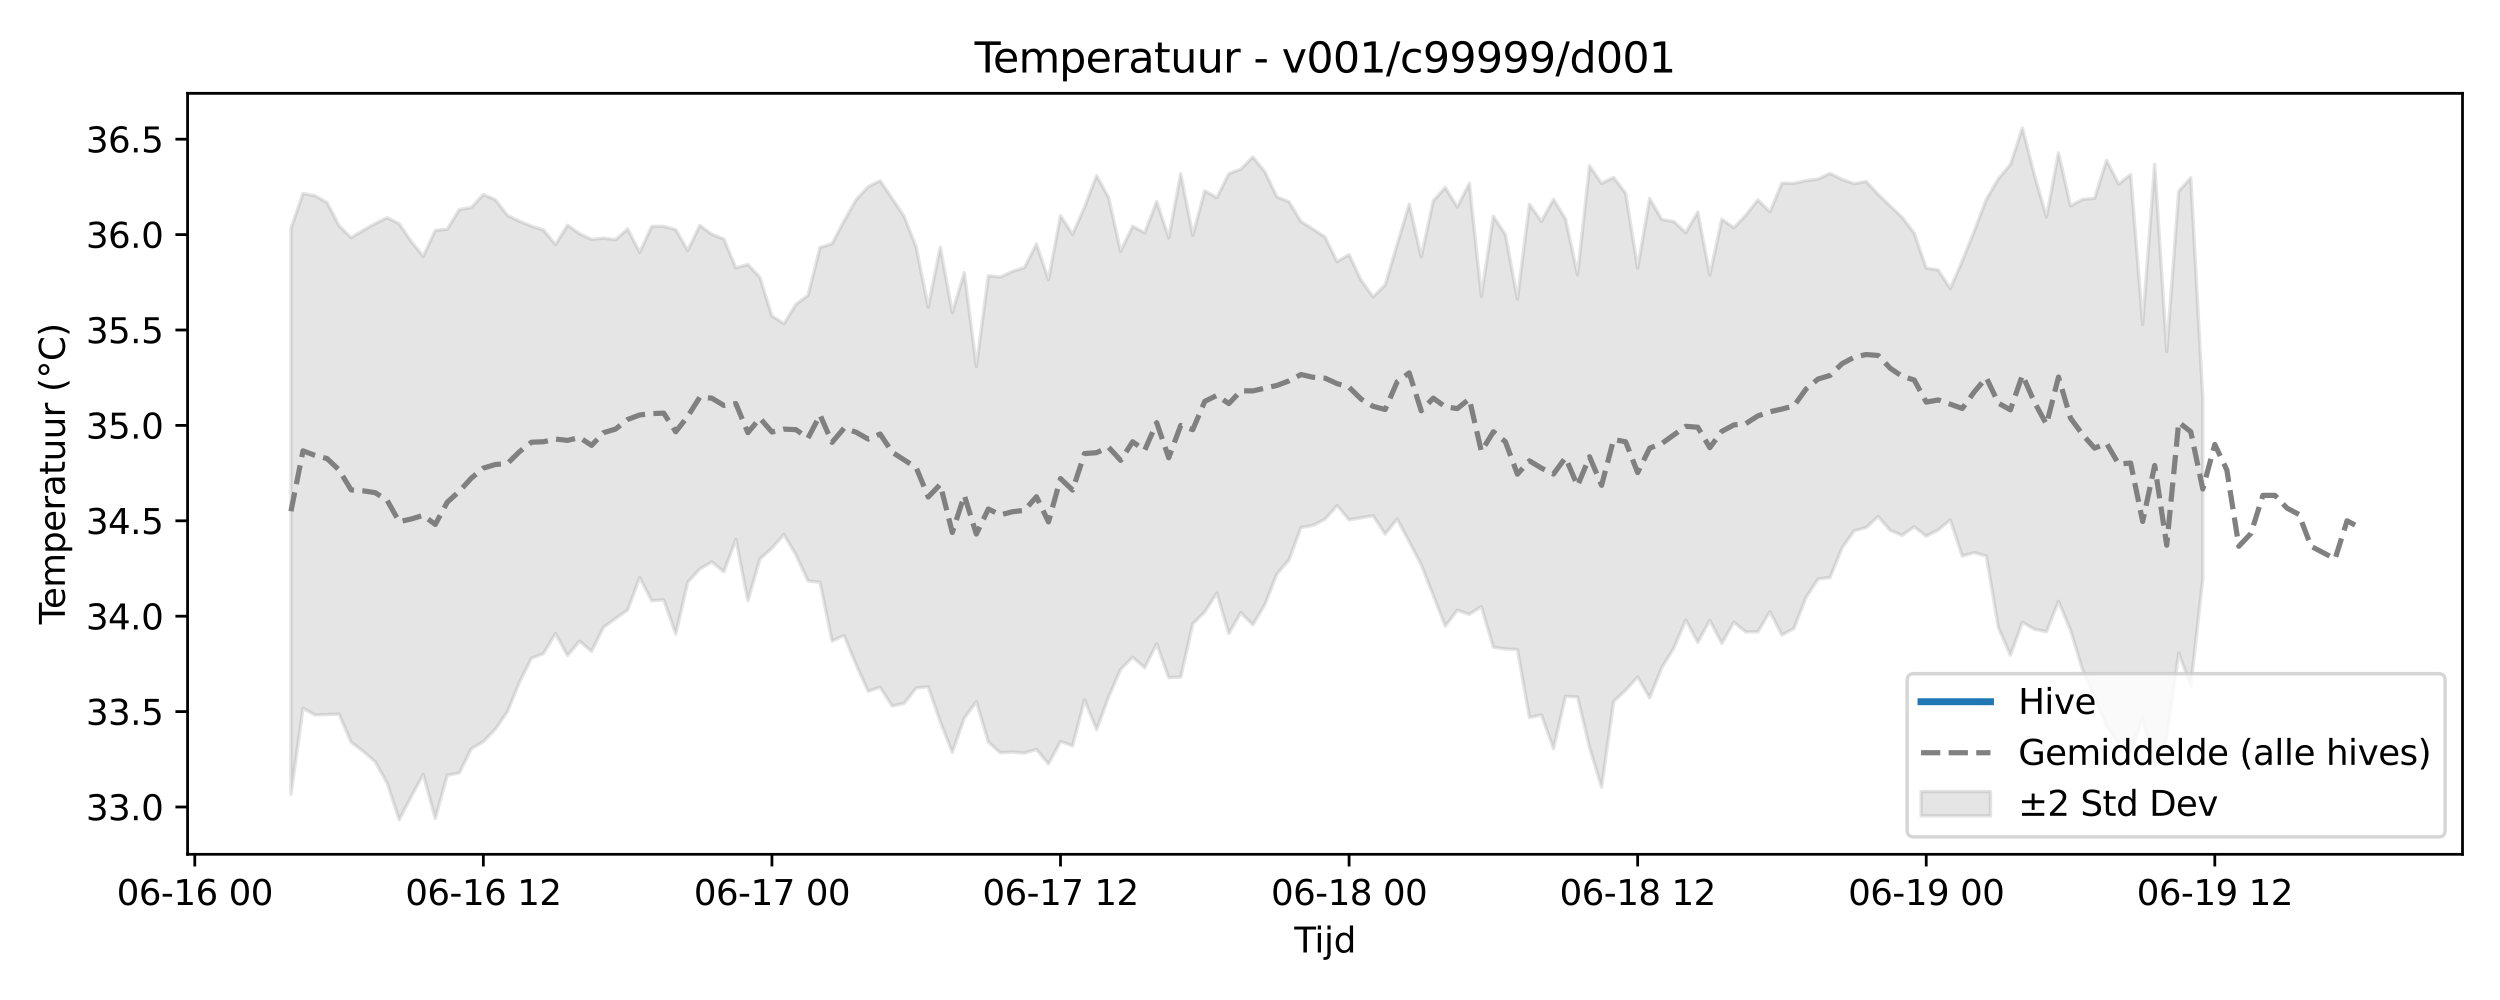 <?xml version="1.0" encoding="utf-8" standalone="no"?>
<!DOCTYPE svg PUBLIC "-//W3C//DTD SVG 1.1//EN"
  "http://www.w3.org/Graphics/SVG/1.1/DTD/svg11.dtd">
<svg xmlns:xlink="http://www.w3.org/1999/xlink" width="720pt" height="288pt" viewBox="0 0 720 288" xmlns="http://www.w3.org/2000/svg" version="1.1">
 <defs>
  <style type="text/css">*{stroke-linejoin: round; stroke-linecap: butt}</style>
 </defs>
 <g id="figure_1">
  <g id="patch_1">
   <path d="M 0 288 
L 720 288 
L 720 0 
L 0 0 
z
" style="fill: #ffffff"/>
  </g>
  <g id="axes_1">
   <g id="patch_2">
    <path d="M 54.02 246.04 
L 709.2 246.04 
L 709.2 26.88 
L 54.02 26.88 
z
" style="fill: #ffffff"/>
   </g>
   <g id="FillBetweenPolyCollection_1">
    <defs>
     <path id="md62ef9ee01" d="M 83.801 -222.262 
L 83.801 -59.247 
L 87.264 -84.036 
L 90.727 -82.076 
L 94.19 -82.207 
L 97.652 -82.319 
L 101.115 -74.265 
L 104.578 -71.631 
L 108.041 -68.639 
L 111.504 -62.484 
L 114.967 -51.922 
L 118.43 -58.582 
L 121.893 -64.963 
L 125.356 -52.28 
L 128.819 -64.738 
L 132.281 -65.384 
L 135.744 -72.37 
L 139.207 -74.392 
L 142.67 -77.986 
L 146.133 -83.015 
L 149.596 -91.498 
L 153.059 -98.41 
L 156.522 -99.769 
L 159.985 -105.55 
L 163.448 -99.186 
L 166.91 -103.343 
L 170.373 -100.411 
L 173.836 -107.372 
L 177.299 -109.898 
L 180.762 -112.309 
L 184.225 -121.64 
L 187.688 -114.984 
L 191.151 -115.232 
L 194.614 -105.418 
L 198.076 -120.341 
L 201.539 -124.133 
L 205.002 -126.146 
L 208.465 -123.314 
L 211.928 -132.656 
L 215.391 -114.953 
L 218.854 -127.033 
L 222.317 -130.137 
L 225.78 -134.062 
L 229.243 -128.168 
L 232.705 -120.697 
L 236.168 -120.275 
L 239.631 -103.389 
L 243.094 -104.991 
L 246.557 -96.581 
L 250.02 -88.888 
L 253.483 -90.058 
L 256.946 -84.678 
L 260.409 -85.433 
L 263.872 -89.838 
L 267.334 -90.196 
L 270.797 -80.142 
L 274.26 -71.347 
L 277.723 -81.179 
L 281.186 -85.916 
L 284.649 -74.242 
L 288.112 -71.199 
L 291.575 -71.409 
L 295.038 -71.1 
L 298.5 -72.163 
L 301.963 -67.983 
L 305.426 -74.467 
L 308.889 -73.21 
L 312.352 -86.401 
L 315.815 -77.853 
L 319.278 -87.293 
L 322.741 -95.222 
L 326.204 -98.715 
L 329.667 -95.681 
L 333.129 -102.573 
L 336.592 -92.862 
L 340.055 -93.011 
L 343.518 -108.333 
L 346.981 -111.796 
L 350.444 -117.178 
L 353.907 -105.555 
L 357.37 -111.557 
L 360.833 -108.046 
L 364.296 -113.917 
L 367.758 -122.712 
L 371.221 -126.712 
L 374.684 -136.074 
L 378.147 -136.689 
L 381.61 -138.468 
L 385.073 -142.39 
L 388.536 -138.284 
L 391.999 -138.873 
L 395.462 -139.464 
L 398.924 -134.186 
L 402.387 -138.506 
L 405.85 -131.997 
L 409.313 -125.362 
L 412.776 -116.511 
L 416.239 -107.673 
L 419.702 -112.257 
L 423.165 -111.056 
L 426.628 -113.309 
L 430.091 -101.588 
L 433.553 -101.103 
L 437.016 -100.96 
L 440.479 -81.374 
L 443.942 -82.093 
L 447.405 -72.394 
L 450.868 -87.441 
L 454.331 -87.274 
L 457.794 -72.685 
L 461.257 -61.29 
L 464.72 -85.948 
L 468.182 -89.206 
L 471.645 -93.026 
L 475.108 -87.032 
L 478.571 -95.698 
L 482.034 -101.279 
L 485.497 -109.444 
L 488.96 -103.015 
L 492.423 -109.337 
L 495.886 -102.696 
L 499.348 -108.816 
L 502.811 -105.969 
L 506.274 -106.05 
L 509.737 -111.825 
L 513.2 -105.109 
L 516.663 -107.038 
L 520.126 -115.912 
L 523.589 -121.225 
L 527.052 -121.703 
L 530.515 -130.2 
L 533.977 -135.114 
L 537.44 -136.046 
L 540.903 -139.244 
L 544.366 -135.244 
L 547.829 -133.822 
L 551.292 -136.295 
L 554.755 -133.591 
L 558.218 -135.378 
L 561.681 -138.28 
L 565.144 -127.854 
L 568.606 -128.839 
L 572.069 -127.841 
L 575.532 -107.279 
L 578.995 -99.31 
L 582.458 -108.811 
L 585.921 -106.76 
L 589.384 -106.076 
L 592.847 -114.819 
L 596.31 -106.478 
L 599.772 -95.154 
L 603.235 -87.008 
L 606.698 -78.755 
L 610.161 -73.72 
L 613.624 -71.569 
L 617.087 -81.034 
L 620.55 -67.195 
L 624.013 -75.235 
L 627.476 -99.924 
L 630.939 -90.473 
L 634.401 -121.261 
L 634.401 -173.07 
L 634.401 -173.07 
L 630.939 -236.83 
L 627.476 -232.874 
L 624.013 -186.736 
L 620.55 -240.691 
L 617.087 -194.614 
L 613.624 -237.722 
L 610.161 -235.003 
L 606.698 -241.831 
L 603.235 -230.874 
L 599.772 -230.578 
L 596.31 -228.675 
L 592.847 -243.99 
L 589.384 -225.501 
L 585.921 -237.551 
L 582.458 -251.158 
L 578.995 -240.619 
L 575.532 -236.509 
L 572.069 -230.602 
L 568.606 -221.491 
L 565.144 -212.881 
L 561.681 -204.898 
L 558.218 -210.242 
L 554.755 -210.808 
L 551.292 -220.839 
L 547.829 -225.406 
L 544.366 -228.693 
L 540.903 -232.02 
L 537.44 -235.742 
L 533.977 -235.104 
L 530.515 -236.354 
L 527.052 -238.048 
L 523.589 -236.433 
L 520.126 -235.988 
L 516.663 -235.18 
L 513.2 -235.278 
L 509.737 -226.991 
L 506.274 -230.411 
L 502.811 -226.044 
L 499.348 -222.412 
L 495.886 -224.869 
L 492.423 -208.806 
L 488.96 -226.905 
L 485.497 -220.999 
L 482.034 -224.192 
L 478.571 -224.801 
L 475.108 -230.851 
L 471.645 -210.77 
L 468.182 -232.339 
L 464.72 -236.906 
L 461.257 -235.179 
L 457.794 -240.226 
L 454.331 -208.889 
L 450.868 -224.946 
L 447.405 -230.572 
L 443.942 -224.276 
L 440.479 -229.181 
L 437.016 -201.92 
L 433.553 -220.442 
L 430.091 -225.715 
L 426.628 -202.698 
L 423.165 -235.175 
L 419.702 -228.391 
L 416.239 -234.022 
L 412.776 -230.156 
L 409.313 -214.03 
L 405.85 -229.193 
L 402.387 -217.582 
L 398.924 -205.938 
L 395.462 -202.493 
L 391.999 -207.271 
L 388.536 -214.663 
L 385.073 -212.65 
L 381.61 -219.713 
L 378.147 -222.015 
L 374.684 -224.201 
L 371.221 -229.899 
L 367.758 -231.282 
L 364.296 -238.507 
L 360.833 -242.808 
L 357.37 -239.297 
L 353.907 -237.972 
L 350.444 -231.059 
L 346.981 -233.039 
L 343.518 -220.191 
L 340.055 -237.955 
L 336.592 -219.481 
L 333.129 -229.963 
L 329.667 -220.936 
L 326.204 -222.831 
L 322.741 -215.595 
L 319.278 -231.112 
L 315.815 -237.413 
L 312.352 -228.341 
L 308.889 -220.511 
L 305.426 -225.883 
L 301.963 -207.42 
L 298.5 -217.72 
L 295.038 -210.933 
L 291.575 -209.839 
L 288.112 -208.216 
L 284.649 -208.576 
L 281.186 -182.466 
L 277.723 -209.489 
L 274.26 -197.95 
L 270.797 -216.806 
L 267.334 -199.556 
L 263.872 -216.793 
L 260.409 -225.645 
L 256.946 -230.849 
L 253.483 -235.936 
L 250.02 -234.228 
L 246.557 -230.46 
L 243.094 -224.405 
L 239.631 -217.808 
L 236.168 -216.71 
L 232.705 -202.942 
L 229.243 -200.356 
L 225.78 -194.767 
L 222.317 -197.013 
L 218.854 -208.12 
L 215.391 -211.827 
L 211.928 -210.871 
L 208.465 -219.166 
L 205.002 -220.521 
L 201.539 -223.057 
L 198.076 -215.859 
L 194.614 -221.884 
L 191.151 -222.8 
L 187.688 -222.786 
L 184.225 -215.345 
L 180.762 -222.059 
L 177.299 -218.974 
L 173.836 -219.407 
L 170.373 -219.041 
L 166.91 -220.689 
L 163.448 -223.145 
L 159.985 -217.566 
L 156.522 -221.777 
L 153.059 -222.874 
L 149.596 -224.291 
L 146.133 -225.97 
L 142.67 -230.476 
L 139.207 -231.977 
L 135.744 -228.242 
L 132.281 -227.639 
L 128.819 -222.004 
L 125.356 -221.64 
L 121.893 -214.191 
L 118.43 -218.478 
L 114.967 -223.569 
L 111.504 -225.305 
L 108.041 -223.599 
L 104.578 -221.653 
L 101.115 -219.543 
L 97.652 -223.002 
L 94.19 -229.657 
L 90.727 -231.62 
L 87.264 -232.276 
L 83.801 -222.262 
z
" style="stroke: #808080; stroke-opacity: 0.2"/>
    </defs>
    <g clip-path="url(#pffd39968e0)">
     <use xlink:href="#md62ef9ee01" x="0" y="288" style="fill: #808080; fill-opacity: 0.2; stroke: #808080; stroke-opacity: 0.2"/>
    </g>
   </g>
   <g id="matplotlib.axis_1">
    <g id="xtick_1">
     <g id="line2d_1">
      <defs>
       <path id="m370d95deca" d="M 0 0 
L 0 3.5 
" style="stroke: #000000; stroke-width: 0.8"/>
      </defs>
      <g>
       <use xlink:href="#m370d95deca" x="56.098" y="246.04" style="stroke: #000000; stroke-width: 0.8"/>
      </g>
     </g>
     <g id="text_1">
      <!-- 06-16 00 -->
      <g transform="translate(33.617 260.638) scale(0.1 -0.1)">
       <defs>
        <path id="DejaVuSans-30" d="M 2034 4250 
Q 1547 4250 1301 3770 
Q 1056 3291 1056 2328 
Q 1056 1369 1301 889 
Q 1547 409 2034 409 
Q 2525 409 2770 889 
Q 3016 1369 3016 2328 
Q 3016 3291 2770 3770 
Q 2525 4250 2034 4250 
z
M 2034 4750 
Q 2819 4750 3233 4129 
Q 3647 3509 3647 2328 
Q 3647 1150 3233 529 
Q 2819 -91 2034 -91 
Q 1250 -91 836 529 
Q 422 1150 422 2328 
Q 422 3509 836 4129 
Q 1250 4750 2034 4750 
z
" transform="scale(0.016)"/>
        <path id="DejaVuSans-36" d="M 2113 2584 
Q 1688 2584 1439 2293 
Q 1191 2003 1191 1497 
Q 1191 994 1439 701 
Q 1688 409 2113 409 
Q 2538 409 2786 701 
Q 3034 994 3034 1497 
Q 3034 2003 2786 2293 
Q 2538 2584 2113 2584 
z
M 3366 4563 
L 3366 3988 
Q 3128 4100 2886 4159 
Q 2644 4219 2406 4219 
Q 1781 4219 1451 3797 
Q 1122 3375 1075 2522 
Q 1259 2794 1537 2939 
Q 1816 3084 2150 3084 
Q 2853 3084 3261 2657 
Q 3669 2231 3669 1497 
Q 3669 778 3244 343 
Q 2819 -91 2113 -91 
Q 1303 -91 875 529 
Q 447 1150 447 2328 
Q 447 3434 972 4092 
Q 1497 4750 2381 4750 
Q 2619 4750 2861 4703 
Q 3103 4656 3366 4563 
z
" transform="scale(0.016)"/>
        <path id="DejaVuSans-2d" d="M 313 2009 
L 1997 2009 
L 1997 1497 
L 313 1497 
L 313 2009 
z
" transform="scale(0.016)"/>
        <path id="DejaVuSans-31" d="M 794 531 
L 1825 531 
L 1825 4091 
L 703 3866 
L 703 4441 
L 1819 4666 
L 2450 4666 
L 2450 531 
L 3481 531 
L 3481 0 
L 794 0 
L 794 531 
z
" transform="scale(0.016)"/>
        <path id="DejaVuSans-20" transform="scale(0.016)"/>
       </defs>
       <use xlink:href="#DejaVuSans-30"/>
       <use xlink:href="#DejaVuSans-36" transform="translate(63.623 0)"/>
       <use xlink:href="#DejaVuSans-2d" transform="translate(127.246 0)"/>
       <use xlink:href="#DejaVuSans-31" transform="translate(163.33 0)"/>
       <use xlink:href="#DejaVuSans-36" transform="translate(226.953 0)"/>
       <use xlink:href="#DejaVuSans-20" transform="translate(290.576 0)"/>
       <use xlink:href="#DejaVuSans-30" transform="translate(322.363 0)"/>
       <use xlink:href="#DejaVuSans-30" transform="translate(385.986 0)"/>
      </g>
     </g>
    </g>
    <g id="xtick_2">
     <g id="line2d_2">
      <g>
       <use xlink:href="#m370d95deca" x="139.207" y="246.04" style="stroke: #000000; stroke-width: 0.8"/>
      </g>
     </g>
     <g id="text_2">
      <!-- 06-16 12 -->
      <g transform="translate(116.727 260.638) scale(0.1 -0.1)">
       <defs>
        <path id="DejaVuSans-32" d="M 1228 531 
L 3431 531 
L 3431 0 
L 469 0 
L 469 531 
Q 828 903 1448 1529 
Q 2069 2156 2228 2338 
Q 2531 2678 2651 2914 
Q 2772 3150 2772 3378 
Q 2772 3750 2511 3984 
Q 2250 4219 1831 4219 
Q 1534 4219 1204 4116 
Q 875 4013 500 3803 
L 500 4441 
Q 881 4594 1212 4672 
Q 1544 4750 1819 4750 
Q 2544 4750 2975 4387 
Q 3406 4025 3406 3419 
Q 3406 3131 3298 2873 
Q 3191 2616 2906 2266 
Q 2828 2175 2409 1742 
Q 1991 1309 1228 531 
z
" transform="scale(0.016)"/>
       </defs>
       <use xlink:href="#DejaVuSans-30"/>
       <use xlink:href="#DejaVuSans-36" transform="translate(63.623 0)"/>
       <use xlink:href="#DejaVuSans-2d" transform="translate(127.246 0)"/>
       <use xlink:href="#DejaVuSans-31" transform="translate(163.33 0)"/>
       <use xlink:href="#DejaVuSans-36" transform="translate(226.953 0)"/>
       <use xlink:href="#DejaVuSans-20" transform="translate(290.576 0)"/>
       <use xlink:href="#DejaVuSans-31" transform="translate(322.363 0)"/>
       <use xlink:href="#DejaVuSans-32" transform="translate(385.986 0)"/>
      </g>
     </g>
    </g>
    <g id="xtick_3">
     <g id="line2d_3">
      <g>
       <use xlink:href="#m370d95deca" x="222.317" y="246.04" style="stroke: #000000; stroke-width: 0.8"/>
      </g>
     </g>
     <g id="text_3">
      <!-- 06-17 00 -->
      <g transform="translate(199.836 260.638) scale(0.1 -0.1)">
       <defs>
        <path id="DejaVuSans-37" d="M 525 4666 
L 3525 4666 
L 3525 4397 
L 1831 0 
L 1172 0 
L 2766 4134 
L 525 4134 
L 525 4666 
z
" transform="scale(0.016)"/>
       </defs>
       <use xlink:href="#DejaVuSans-30"/>
       <use xlink:href="#DejaVuSans-36" transform="translate(63.623 0)"/>
       <use xlink:href="#DejaVuSans-2d" transform="translate(127.246 0)"/>
       <use xlink:href="#DejaVuSans-31" transform="translate(163.33 0)"/>
       <use xlink:href="#DejaVuSans-37" transform="translate(226.953 0)"/>
       <use xlink:href="#DejaVuSans-20" transform="translate(290.576 0)"/>
       <use xlink:href="#DejaVuSans-30" transform="translate(322.363 0)"/>
       <use xlink:href="#DejaVuSans-30" transform="translate(385.986 0)"/>
      </g>
     </g>
    </g>
    <g id="xtick_4">
     <g id="line2d_4">
      <g>
       <use xlink:href="#m370d95deca" x="305.426" y="246.04" style="stroke: #000000; stroke-width: 0.8"/>
      </g>
     </g>
     <g id="text_4">
      <!-- 06-17 12 -->
      <g transform="translate(282.946 260.638) scale(0.1 -0.1)">
       <use xlink:href="#DejaVuSans-30"/>
       <use xlink:href="#DejaVuSans-36" transform="translate(63.623 0)"/>
       <use xlink:href="#DejaVuSans-2d" transform="translate(127.246 0)"/>
       <use xlink:href="#DejaVuSans-31" transform="translate(163.33 0)"/>
       <use xlink:href="#DejaVuSans-37" transform="translate(226.953 0)"/>
       <use xlink:href="#DejaVuSans-20" transform="translate(290.576 0)"/>
       <use xlink:href="#DejaVuSans-31" transform="translate(322.363 0)"/>
       <use xlink:href="#DejaVuSans-32" transform="translate(385.986 0)"/>
      </g>
     </g>
    </g>
    <g id="xtick_5">
     <g id="line2d_5">
      <g>
       <use xlink:href="#m370d95deca" x="388.536" y="246.04" style="stroke: #000000; stroke-width: 0.8"/>
      </g>
     </g>
     <g id="text_5">
      <!-- 06-18 00 -->
      <g transform="translate(366.055 260.638) scale(0.1 -0.1)">
       <defs>
        <path id="DejaVuSans-38" d="M 2034 2216 
Q 1584 2216 1326 1975 
Q 1069 1734 1069 1313 
Q 1069 891 1326 650 
Q 1584 409 2034 409 
Q 2484 409 2743 651 
Q 3003 894 3003 1313 
Q 3003 1734 2745 1975 
Q 2488 2216 2034 2216 
z
M 1403 2484 
Q 997 2584 770 2862 
Q 544 3141 544 3541 
Q 544 4100 942 4425 
Q 1341 4750 2034 4750 
Q 2731 4750 3128 4425 
Q 3525 4100 3525 3541 
Q 3525 3141 3298 2862 
Q 3072 2584 2669 2484 
Q 3125 2378 3379 2068 
Q 3634 1759 3634 1313 
Q 3634 634 3220 271 
Q 2806 -91 2034 -91 
Q 1263 -91 848 271 
Q 434 634 434 1313 
Q 434 1759 690 2068 
Q 947 2378 1403 2484 
z
M 1172 3481 
Q 1172 3119 1398 2916 
Q 1625 2713 2034 2713 
Q 2441 2713 2670 2916 
Q 2900 3119 2900 3481 
Q 2900 3844 2670 4047 
Q 2441 4250 2034 4250 
Q 1625 4250 1398 4047 
Q 1172 3844 1172 3481 
z
" transform="scale(0.016)"/>
       </defs>
       <use xlink:href="#DejaVuSans-30"/>
       <use xlink:href="#DejaVuSans-36" transform="translate(63.623 0)"/>
       <use xlink:href="#DejaVuSans-2d" transform="translate(127.246 0)"/>
       <use xlink:href="#DejaVuSans-31" transform="translate(163.33 0)"/>
       <use xlink:href="#DejaVuSans-38" transform="translate(226.953 0)"/>
       <use xlink:href="#DejaVuSans-20" transform="translate(290.576 0)"/>
       <use xlink:href="#DejaVuSans-30" transform="translate(322.363 0)"/>
       <use xlink:href="#DejaVuSans-30" transform="translate(385.986 0)"/>
      </g>
     </g>
    </g>
    <g id="xtick_6">
     <g id="line2d_6">
      <g>
       <use xlink:href="#m370d95deca" x="471.645" y="246.04" style="stroke: #000000; stroke-width: 0.8"/>
      </g>
     </g>
     <g id="text_6">
      <!-- 06-18 12 -->
      <g transform="translate(449.165 260.638) scale(0.1 -0.1)">
       <use xlink:href="#DejaVuSans-30"/>
       <use xlink:href="#DejaVuSans-36" transform="translate(63.623 0)"/>
       <use xlink:href="#DejaVuSans-2d" transform="translate(127.246 0)"/>
       <use xlink:href="#DejaVuSans-31" transform="translate(163.33 0)"/>
       <use xlink:href="#DejaVuSans-38" transform="translate(226.953 0)"/>
       <use xlink:href="#DejaVuSans-20" transform="translate(290.576 0)"/>
       <use xlink:href="#DejaVuSans-31" transform="translate(322.363 0)"/>
       <use xlink:href="#DejaVuSans-32" transform="translate(385.986 0)"/>
      </g>
     </g>
    </g>
    <g id="xtick_7">
     <g id="line2d_7">
      <g>
       <use xlink:href="#m370d95deca" x="554.755" y="246.04" style="stroke: #000000; stroke-width: 0.8"/>
      </g>
     </g>
     <g id="text_7">
      <!-- 06-19 00 -->
      <g transform="translate(532.274 260.638) scale(0.1 -0.1)">
       <defs>
        <path id="DejaVuSans-39" d="M 703 97 
L 703 672 
Q 941 559 1184 500 
Q 1428 441 1663 441 
Q 2288 441 2617 861 
Q 2947 1281 2994 2138 
Q 2813 1869 2534 1725 
Q 2256 1581 1919 1581 
Q 1219 1581 811 2004 
Q 403 2428 403 3163 
Q 403 3881 828 4315 
Q 1253 4750 1959 4750 
Q 2769 4750 3195 4129 
Q 3622 3509 3622 2328 
Q 3622 1225 3098 567 
Q 2575 -91 1691 -91 
Q 1453 -91 1209 -44 
Q 966 3 703 97 
z
M 1959 2075 
Q 2384 2075 2632 2365 
Q 2881 2656 2881 3163 
Q 2881 3666 2632 3958 
Q 2384 4250 1959 4250 
Q 1534 4250 1286 3958 
Q 1038 3666 1038 3163 
Q 1038 2656 1286 2365 
Q 1534 2075 1959 2075 
z
" transform="scale(0.016)"/>
       </defs>
       <use xlink:href="#DejaVuSans-30"/>
       <use xlink:href="#DejaVuSans-36" transform="translate(63.623 0)"/>
       <use xlink:href="#DejaVuSans-2d" transform="translate(127.246 0)"/>
       <use xlink:href="#DejaVuSans-31" transform="translate(163.33 0)"/>
       <use xlink:href="#DejaVuSans-39" transform="translate(226.953 0)"/>
       <use xlink:href="#DejaVuSans-20" transform="translate(290.576 0)"/>
       <use xlink:href="#DejaVuSans-30" transform="translate(322.363 0)"/>
       <use xlink:href="#DejaVuSans-30" transform="translate(385.986 0)"/>
      </g>
     </g>
    </g>
    <g id="xtick_8">
     <g id="line2d_8">
      <g>
       <use xlink:href="#m370d95deca" x="637.864" y="246.04" style="stroke: #000000; stroke-width: 0.8"/>
      </g>
     </g>
     <g id="text_8">
      <!-- 06-19 12 -->
      <g transform="translate(615.384 260.638) scale(0.1 -0.1)">
       <use xlink:href="#DejaVuSans-30"/>
       <use xlink:href="#DejaVuSans-36" transform="translate(63.623 0)"/>
       <use xlink:href="#DejaVuSans-2d" transform="translate(127.246 0)"/>
       <use xlink:href="#DejaVuSans-31" transform="translate(163.33 0)"/>
       <use xlink:href="#DejaVuSans-39" transform="translate(226.953 0)"/>
       <use xlink:href="#DejaVuSans-20" transform="translate(290.576 0)"/>
       <use xlink:href="#DejaVuSans-31" transform="translate(322.363 0)"/>
       <use xlink:href="#DejaVuSans-32" transform="translate(385.986 0)"/>
      </g>
     </g>
    </g>
    <g id="text_9">
     <!-- Tijd -->
     <g transform="translate(372.76 274.317) scale(0.1 -0.1)">
      <defs>
       <path id="DejaVuSans-54" d="M -19 4666 
L 3928 4666 
L 3928 4134 
L 2272 4134 
L 2272 0 
L 1638 0 
L 1638 4134 
L -19 4134 
L -19 4666 
z
" transform="scale(0.016)"/>
       <path id="DejaVuSans-69" d="M 603 3500 
L 1178 3500 
L 1178 0 
L 603 0 
L 603 3500 
z
M 603 4863 
L 1178 4863 
L 1178 4134 
L 603 4134 
L 603 4863 
z
" transform="scale(0.016)"/>
       <path id="DejaVuSans-6a" d="M 603 3500 
L 1178 3500 
L 1178 -63 
Q 1178 -731 923 -1031 
Q 669 -1331 103 -1331 
L -116 -1331 
L -116 -844 
L 38 -844 
Q 366 -844 484 -692 
Q 603 -541 603 -63 
L 603 3500 
z
M 603 4863 
L 1178 4863 
L 1178 4134 
L 603 4134 
L 603 4863 
z
" transform="scale(0.016)"/>
       <path id="DejaVuSans-64" d="M 2906 2969 
L 2906 4863 
L 3481 4863 
L 3481 0 
L 2906 0 
L 2906 525 
Q 2725 213 2448 61 
Q 2172 -91 1784 -91 
Q 1150 -91 751 415 
Q 353 922 353 1747 
Q 353 2572 751 3078 
Q 1150 3584 1784 3584 
Q 2172 3584 2448 3432 
Q 2725 3281 2906 2969 
z
M 947 1747 
Q 947 1113 1208 752 
Q 1469 391 1925 391 
Q 2381 391 2643 752 
Q 2906 1113 2906 1747 
Q 2906 2381 2643 2742 
Q 2381 3103 1925 3103 
Q 1469 3103 1208 2742 
Q 947 2381 947 1747 
z
" transform="scale(0.016)"/>
      </defs>
      <use xlink:href="#DejaVuSans-54"/>
      <use xlink:href="#DejaVuSans-69" transform="translate(57.959 0)"/>
      <use xlink:href="#DejaVuSans-6a" transform="translate(85.742 0)"/>
      <use xlink:href="#DejaVuSans-64" transform="translate(113.525 0)"/>
     </g>
    </g>
   </g>
   <g id="matplotlib.axis_2">
    <g id="ytick_1">
     <g id="line2d_9">
      <defs>
       <path id="m6218b73cf7" d="M 0 0 
L -3.5 0 
" style="stroke: #000000; stroke-width: 0.8"/>
      </defs>
      <g>
       <use xlink:href="#m6218b73cf7" x="54.02" y="232.422" style="stroke: #000000; stroke-width: 0.8"/>
      </g>
     </g>
     <g id="text_10">
      <!-- 33.0 -->
      <g transform="translate(24.754 236.221) scale(0.1 -0.1)">
       <defs>
        <path id="DejaVuSans-33" d="M 2597 2516 
Q 3050 2419 3304 2112 
Q 3559 1806 3559 1356 
Q 3559 666 3084 287 
Q 2609 -91 1734 -91 
Q 1441 -91 1130 -33 
Q 819 25 488 141 
L 488 750 
Q 750 597 1062 519 
Q 1375 441 1716 441 
Q 2309 441 2620 675 
Q 2931 909 2931 1356 
Q 2931 1769 2642 2001 
Q 2353 2234 1838 2234 
L 1294 2234 
L 1294 2753 
L 1863 2753 
Q 2328 2753 2575 2939 
Q 2822 3125 2822 3475 
Q 2822 3834 2567 4026 
Q 2313 4219 1838 4219 
Q 1578 4219 1281 4162 
Q 984 4106 628 3988 
L 628 4550 
Q 988 4650 1302 4700 
Q 1616 4750 1894 4750 
Q 2613 4750 3031 4423 
Q 3450 4097 3450 3541 
Q 3450 3153 3228 2886 
Q 3006 2619 2597 2516 
z
" transform="scale(0.016)"/>
        <path id="DejaVuSans-2e" d="M 684 794 
L 1344 794 
L 1344 0 
L 684 0 
L 684 794 
z
" transform="scale(0.016)"/>
       </defs>
       <use xlink:href="#DejaVuSans-33"/>
       <use xlink:href="#DejaVuSans-33" transform="translate(63.623 0)"/>
       <use xlink:href="#DejaVuSans-2e" transform="translate(127.246 0)"/>
       <use xlink:href="#DejaVuSans-30" transform="translate(159.033 0)"/>
      </g>
     </g>
    </g>
    <g id="ytick_2">
     <g id="line2d_10">
      <g>
       <use xlink:href="#m6218b73cf7" x="54.02" y="204.945" style="stroke: #000000; stroke-width: 0.8"/>
      </g>
     </g>
     <g id="text_11">
      <!-- 33.5 -->
      <g transform="translate(24.754 208.745) scale(0.1 -0.1)">
       <defs>
        <path id="DejaVuSans-35" d="M 691 4666 
L 3169 4666 
L 3169 4134 
L 1269 4134 
L 1269 2991 
Q 1406 3038 1543 3061 
Q 1681 3084 1819 3084 
Q 2600 3084 3056 2656 
Q 3513 2228 3513 1497 
Q 3513 744 3044 326 
Q 2575 -91 1722 -91 
Q 1428 -91 1123 -41 
Q 819 9 494 109 
L 494 744 
Q 775 591 1075 516 
Q 1375 441 1709 441 
Q 2250 441 2565 725 
Q 2881 1009 2881 1497 
Q 2881 1984 2565 2268 
Q 2250 2553 1709 2553 
Q 1456 2553 1204 2497 
Q 953 2441 691 2322 
L 691 4666 
z
" transform="scale(0.016)"/>
       </defs>
       <use xlink:href="#DejaVuSans-33"/>
       <use xlink:href="#DejaVuSans-33" transform="translate(63.623 0)"/>
       <use xlink:href="#DejaVuSans-2e" transform="translate(127.246 0)"/>
       <use xlink:href="#DejaVuSans-35" transform="translate(159.033 0)"/>
      </g>
     </g>
    </g>
    <g id="ytick_3">
     <g id="line2d_11">
      <g>
       <use xlink:href="#m6218b73cf7" x="54.02" y="177.469" style="stroke: #000000; stroke-width: 0.8"/>
      </g>
     </g>
     <g id="text_12">
      <!-- 34.0 -->
      <g transform="translate(24.754 181.268) scale(0.1 -0.1)">
       <defs>
        <path id="DejaVuSans-34" d="M 2419 4116 
L 825 1625 
L 2419 1625 
L 2419 4116 
z
M 2253 4666 
L 3047 4666 
L 3047 1625 
L 3713 1625 
L 3713 1100 
L 3047 1100 
L 3047 0 
L 2419 0 
L 2419 1100 
L 313 1100 
L 313 1709 
L 2253 4666 
z
" transform="scale(0.016)"/>
       </defs>
       <use xlink:href="#DejaVuSans-33"/>
       <use xlink:href="#DejaVuSans-34" transform="translate(63.623 0)"/>
       <use xlink:href="#DejaVuSans-2e" transform="translate(127.246 0)"/>
       <use xlink:href="#DejaVuSans-30" transform="translate(159.033 0)"/>
      </g>
     </g>
    </g>
    <g id="ytick_4">
     <g id="line2d_12">
      <g>
       <use xlink:href="#m6218b73cf7" x="54.02" y="149.993" style="stroke: #000000; stroke-width: 0.8"/>
      </g>
     </g>
     <g id="text_13">
      <!-- 34.5 -->
      <g transform="translate(24.754 153.792) scale(0.1 -0.1)">
       <use xlink:href="#DejaVuSans-33"/>
       <use xlink:href="#DejaVuSans-34" transform="translate(63.623 0)"/>
       <use xlink:href="#DejaVuSans-2e" transform="translate(127.246 0)"/>
       <use xlink:href="#DejaVuSans-35" transform="translate(159.033 0)"/>
      </g>
     </g>
    </g>
    <g id="ytick_5">
     <g id="line2d_13">
      <g>
       <use xlink:href="#m6218b73cf7" x="54.02" y="122.517" style="stroke: #000000; stroke-width: 0.8"/>
      </g>
     </g>
     <g id="text_14">
      <!-- 35.0 -->
      <g transform="translate(24.754 126.316) scale(0.1 -0.1)">
       <use xlink:href="#DejaVuSans-33"/>
       <use xlink:href="#DejaVuSans-35" transform="translate(63.623 0)"/>
       <use xlink:href="#DejaVuSans-2e" transform="translate(127.246 0)"/>
       <use xlink:href="#DejaVuSans-30" transform="translate(159.033 0)"/>
      </g>
     </g>
    </g>
    <g id="ytick_6">
     <g id="line2d_14">
      <g>
       <use xlink:href="#m6218b73cf7" x="54.02" y="95.041" style="stroke: #000000; stroke-width: 0.8"/>
      </g>
     </g>
     <g id="text_15">
      <!-- 35.5 -->
      <g transform="translate(24.754 98.84) scale(0.1 -0.1)">
       <use xlink:href="#DejaVuSans-33"/>
       <use xlink:href="#DejaVuSans-35" transform="translate(63.623 0)"/>
       <use xlink:href="#DejaVuSans-2e" transform="translate(127.246 0)"/>
       <use xlink:href="#DejaVuSans-35" transform="translate(159.033 0)"/>
      </g>
     </g>
    </g>
    <g id="ytick_7">
     <g id="line2d_15">
      <g>
       <use xlink:href="#m6218b73cf7" x="54.02" y="67.565" style="stroke: #000000; stroke-width: 0.8"/>
      </g>
     </g>
     <g id="text_16">
      <!-- 36.0 -->
      <g transform="translate(24.754 71.364) scale(0.1 -0.1)">
       <use xlink:href="#DejaVuSans-33"/>
       <use xlink:href="#DejaVuSans-36" transform="translate(63.623 0)"/>
       <use xlink:href="#DejaVuSans-2e" transform="translate(127.246 0)"/>
       <use xlink:href="#DejaVuSans-30" transform="translate(159.033 0)"/>
      </g>
     </g>
    </g>
    <g id="ytick_8">
     <g id="line2d_16">
      <g>
       <use xlink:href="#m6218b73cf7" x="54.02" y="40.088" style="stroke: #000000; stroke-width: 0.8"/>
      </g>
     </g>
     <g id="text_17">
      <!-- 36.5 -->
      <g transform="translate(24.754 43.888) scale(0.1 -0.1)">
       <use xlink:href="#DejaVuSans-33"/>
       <use xlink:href="#DejaVuSans-36" transform="translate(63.623 0)"/>
       <use xlink:href="#DejaVuSans-2e" transform="translate(127.246 0)"/>
       <use xlink:href="#DejaVuSans-35" transform="translate(159.033 0)"/>
      </g>
     </g>
    </g>
    <g id="text_18">
     <!-- Temperatuur (°C) -->
     <g transform="translate(18.675 179.816) rotate(-90) scale(0.1 -0.1)">
      <defs>
       <path id="DejaVuSans-65" d="M 3597 1894 
L 3597 1613 
L 953 1613 
Q 991 1019 1311 708 
Q 1631 397 2203 397 
Q 2534 397 2845 478 
Q 3156 559 3463 722 
L 3463 178 
Q 3153 47 2828 -22 
Q 2503 -91 2169 -91 
Q 1331 -91 842 396 
Q 353 884 353 1716 
Q 353 2575 817 3079 
Q 1281 3584 2069 3584 
Q 2775 3584 3186 3129 
Q 3597 2675 3597 1894 
z
M 3022 2063 
Q 3016 2534 2758 2815 
Q 2500 3097 2075 3097 
Q 1594 3097 1305 2825 
Q 1016 2553 972 2059 
L 3022 2063 
z
" transform="scale(0.016)"/>
       <path id="DejaVuSans-6d" d="M 3328 2828 
Q 3544 3216 3844 3400 
Q 4144 3584 4550 3584 
Q 5097 3584 5394 3201 
Q 5691 2819 5691 2113 
L 5691 0 
L 5113 0 
L 5113 2094 
Q 5113 2597 4934 2840 
Q 4756 3084 4391 3084 
Q 3944 3084 3684 2787 
Q 3425 2491 3425 1978 
L 3425 0 
L 2847 0 
L 2847 2094 
Q 2847 2600 2669 2842 
Q 2491 3084 2119 3084 
Q 1678 3084 1418 2786 
Q 1159 2488 1159 1978 
L 1159 0 
L 581 0 
L 581 3500 
L 1159 3500 
L 1159 2956 
Q 1356 3278 1631 3431 
Q 1906 3584 2284 3584 
Q 2666 3584 2933 3390 
Q 3200 3197 3328 2828 
z
" transform="scale(0.016)"/>
       <path id="DejaVuSans-70" d="M 1159 525 
L 1159 -1331 
L 581 -1331 
L 581 3500 
L 1159 3500 
L 1159 2969 
Q 1341 3281 1617 3432 
Q 1894 3584 2278 3584 
Q 2916 3584 3314 3078 
Q 3713 2572 3713 1747 
Q 3713 922 3314 415 
Q 2916 -91 2278 -91 
Q 1894 -91 1617 61 
Q 1341 213 1159 525 
z
M 3116 1747 
Q 3116 2381 2855 2742 
Q 2594 3103 2138 3103 
Q 1681 3103 1420 2742 
Q 1159 2381 1159 1747 
Q 1159 1113 1420 752 
Q 1681 391 2138 391 
Q 2594 391 2855 752 
Q 3116 1113 3116 1747 
z
" transform="scale(0.016)"/>
       <path id="DejaVuSans-72" d="M 2631 2963 
Q 2534 3019 2420 3045 
Q 2306 3072 2169 3072 
Q 1681 3072 1420 2755 
Q 1159 2438 1159 1844 
L 1159 0 
L 581 0 
L 581 3500 
L 1159 3500 
L 1159 2956 
Q 1341 3275 1631 3429 
Q 1922 3584 2338 3584 
Q 2397 3584 2469 3576 
Q 2541 3569 2628 3553 
L 2631 2963 
z
" transform="scale(0.016)"/>
       <path id="DejaVuSans-61" d="M 2194 1759 
Q 1497 1759 1228 1600 
Q 959 1441 959 1056 
Q 959 750 1161 570 
Q 1363 391 1709 391 
Q 2188 391 2477 730 
Q 2766 1069 2766 1631 
L 2766 1759 
L 2194 1759 
z
M 3341 1997 
L 3341 0 
L 2766 0 
L 2766 531 
Q 2569 213 2275 61 
Q 1981 -91 1556 -91 
Q 1019 -91 701 211 
Q 384 513 384 1019 
Q 384 1609 779 1909 
Q 1175 2209 1959 2209 
L 2766 2209 
L 2766 2266 
Q 2766 2663 2505 2880 
Q 2244 3097 1772 3097 
Q 1472 3097 1187 3025 
Q 903 2953 641 2809 
L 641 3341 
Q 956 3463 1253 3523 
Q 1550 3584 1831 3584 
Q 2591 3584 2966 3190 
Q 3341 2797 3341 1997 
z
" transform="scale(0.016)"/>
       <path id="DejaVuSans-74" d="M 1172 4494 
L 1172 3500 
L 2356 3500 
L 2356 3053 
L 1172 3053 
L 1172 1153 
Q 1172 725 1289 603 
Q 1406 481 1766 481 
L 2356 481 
L 2356 0 
L 1766 0 
Q 1100 0 847 248 
Q 594 497 594 1153 
L 594 3053 
L 172 3053 
L 172 3500 
L 594 3500 
L 594 4494 
L 1172 4494 
z
" transform="scale(0.016)"/>
       <path id="DejaVuSans-75" d="M 544 1381 
L 544 3500 
L 1119 3500 
L 1119 1403 
Q 1119 906 1312 657 
Q 1506 409 1894 409 
Q 2359 409 2629 706 
Q 2900 1003 2900 1516 
L 2900 3500 
L 3475 3500 
L 3475 0 
L 2900 0 
L 2900 538 
Q 2691 219 2414 64 
Q 2138 -91 1772 -91 
Q 1169 -91 856 284 
Q 544 659 544 1381 
z
M 1991 3584 
L 1991 3584 
z
" transform="scale(0.016)"/>
       <path id="DejaVuSans-28" d="M 1984 4856 
Q 1566 4138 1362 3434 
Q 1159 2731 1159 2009 
Q 1159 1288 1364 580 
Q 1569 -128 1984 -844 
L 1484 -844 
Q 1016 -109 783 600 
Q 550 1309 550 2009 
Q 550 2706 781 3412 
Q 1013 4119 1484 4856 
L 1984 4856 
z
" transform="scale(0.016)"/>
       <path id="DejaVuSans-b0" d="M 1600 4347 
Q 1350 4347 1178 4173 
Q 1006 4000 1006 3750 
Q 1006 3503 1178 3333 
Q 1350 3163 1600 3163 
Q 1850 3163 2022 3333 
Q 2194 3503 2194 3750 
Q 2194 3997 2020 4172 
Q 1847 4347 1600 4347 
z
M 1600 4750 
Q 1800 4750 1984 4673 
Q 2169 4597 2303 4453 
Q 2447 4313 2519 4134 
Q 2591 3956 2591 3750 
Q 2591 3338 2302 3052 
Q 2013 2766 1594 2766 
Q 1172 2766 890 3047 
Q 609 3328 609 3750 
Q 609 4169 896 4459 
Q 1184 4750 1600 4750 
z
" transform="scale(0.016)"/>
       <path id="DejaVuSans-43" d="M 4122 4306 
L 4122 3641 
Q 3803 3938 3442 4084 
Q 3081 4231 2675 4231 
Q 1875 4231 1450 3742 
Q 1025 3253 1025 2328 
Q 1025 1406 1450 917 
Q 1875 428 2675 428 
Q 3081 428 3442 575 
Q 3803 722 4122 1019 
L 4122 359 
Q 3791 134 3420 21 
Q 3050 -91 2638 -91 
Q 1578 -91 968 557 
Q 359 1206 359 2328 
Q 359 3453 968 4101 
Q 1578 4750 2638 4750 
Q 3056 4750 3426 4639 
Q 3797 4528 4122 4306 
z
" transform="scale(0.016)"/>
       <path id="DejaVuSans-29" d="M 513 4856 
L 1013 4856 
Q 1481 4119 1714 3412 
Q 1947 2706 1947 2009 
Q 1947 1309 1714 600 
Q 1481 -109 1013 -844 
L 513 -844 
Q 928 -128 1133 580 
Q 1338 1288 1338 2009 
Q 1338 2731 1133 3434 
Q 928 4138 513 4856 
z
" transform="scale(0.016)"/>
      </defs>
      <use xlink:href="#DejaVuSans-54"/>
      <use xlink:href="#DejaVuSans-65" transform="translate(44.084 0)"/>
      <use xlink:href="#DejaVuSans-6d" transform="translate(105.607 0)"/>
      <use xlink:href="#DejaVuSans-70" transform="translate(203.02 0)"/>
      <use xlink:href="#DejaVuSans-65" transform="translate(266.496 0)"/>
      <use xlink:href="#DejaVuSans-72" transform="translate(328.02 0)"/>
      <use xlink:href="#DejaVuSans-61" transform="translate(369.133 0)"/>
      <use xlink:href="#DejaVuSans-74" transform="translate(430.412 0)"/>
      <use xlink:href="#DejaVuSans-75" transform="translate(469.621 0)"/>
      <use xlink:href="#DejaVuSans-75" transform="translate(533 0)"/>
      <use xlink:href="#DejaVuSans-72" transform="translate(596.379 0)"/>
      <use xlink:href="#DejaVuSans-20" transform="translate(637.492 0)"/>
      <use xlink:href="#DejaVuSans-28" transform="translate(669.279 0)"/>
      <use xlink:href="#DejaVuSans-b0" transform="translate(708.293 0)"/>
      <use xlink:href="#DejaVuSans-43" transform="translate(758.293 0)"/>
      <use xlink:href="#DejaVuSans-29" transform="translate(828.117 0)"/>
     </g>
    </g>
   </g>
   <g id="line2d_17">
    <path clip-path="url(#pffd39968e0)" style="fill: none; stroke: #1f77b4; stroke-width: 2; stroke-linecap: square"/>
   </g>
   <g id="line2d_18">
    <path d="M 83.801 147.245 
L 87.264 129.844 
L 90.727 131.152 
L 94.19 132.068 
L 97.652 135.339 
L 101.115 141.096 
L 104.578 141.358 
L 108.041 141.881 
L 111.504 144.105 
L 114.967 150.255 
L 118.43 149.47 
L 121.893 148.423 
L 125.356 151.04 
L 128.819 144.629 
L 132.281 141.489 
L 135.744 137.694 
L 139.207 134.816 
L 142.67 133.769 
L 146.133 133.507 
L 149.596 130.106 
L 153.059 127.358 
L 156.522 127.227 
L 159.985 126.442 
L 163.448 126.835 
L 166.91 125.984 
L 170.373 128.274 
L 173.836 124.61 
L 177.299 123.564 
L 180.762 120.816 
L 184.225 119.508 
L 187.688 119.115 
L 191.151 118.984 
L 194.614 124.349 
L 198.076 119.9 
L 201.539 114.405 
L 205.002 114.667 
L 208.465 116.76 
L 211.928 116.237 
L 215.391 124.61 
L 218.854 120.423 
L 222.317 124.425 
L 225.78 123.585 
L 229.243 123.738 
L 232.705 126.18 
L 236.168 119.508 
L 239.631 127.402 
L 243.094 123.302 
L 246.557 124.479 
L 250.02 126.442 
L 253.483 125.003 
L 256.946 130.236 
L 263.872 134.685 
L 267.334 143.124 
L 270.797 139.526 
L 274.26 153.351 
L 277.723 142.666 
L 281.186 153.809 
L 284.649 146.591 
L 288.112 148.292 
L 291.575 147.376 
L 295.038 146.984 
L 298.5 143.059 
L 301.963 150.298 
L 305.426 137.825 
L 308.889 141.14 
L 312.352 130.629 
L 315.815 130.367 
L 319.278 128.797 
L 322.741 132.591 
L 326.204 127.227 
L 329.667 129.691 
L 333.129 121.732 
L 336.592 131.828 
L 340.055 122.517 
L 343.518 123.738 
L 346.981 115.582 
L 350.444 113.882 
L 353.907 116.237 
L 357.37 112.573 
L 360.833 112.573 
L 367.758 111.003 
L 371.221 109.695 
L 374.684 107.863 
L 378.147 108.648 
L 381.61 108.91 
L 385.073 110.48 
L 388.536 111.526 
L 391.999 114.928 
L 395.462 117.022 
L 398.924 117.938 
L 402.387 109.956 
L 405.85 107.405 
L 409.313 118.304 
L 412.776 114.667 
L 416.239 117.153 
L 419.702 117.676 
L 423.165 114.885 
L 426.628 129.997 
L 430.091 124.349 
L 433.553 127.227 
L 437.016 136.56 
L 440.479 132.722 
L 443.942 134.816 
L 447.405 136.517 
L 450.868 131.806 
L 454.331 139.918 
L 457.794 131.545 
L 461.257 139.766 
L 464.72 126.573 
L 468.182 127.227 
L 471.645 136.102 
L 475.108 129.059 
L 478.571 127.75 
L 485.497 122.779 
L 488.96 123.04 
L 492.423 128.928 
L 495.886 124.218 
L 499.348 122.386 
L 502.811 121.994 
L 506.274 119.769 
L 509.737 118.592 
L 513.2 117.807 
L 516.663 116.891 
L 520.126 112.05 
L 523.589 109.171 
L 527.052 108.125 
L 530.515 104.723 
L 533.977 102.891 
L 537.44 102.106 
L 540.903 102.368 
L 544.366 106.031 
L 547.829 108.386 
L 551.292 109.433 
L 554.755 115.801 
L 558.218 115.19 
L 565.144 117.632 
L 568.606 112.835 
L 572.069 108.779 
L 575.532 116.106 
L 578.995 118.036 
L 582.458 108.016 
L 585.921 115.844 
L 589.384 122.212 
L 592.847 108.596 
L 596.31 120.423 
L 599.772 125.134 
L 603.235 129.059 
L 606.698 127.707 
L 610.161 133.638 
L 613.624 133.355 
L 617.087 150.176 
L 620.55 134.057 
L 624.013 157.015 
L 627.476 121.601 
L 630.939 124.349 
L 634.401 140.834 
L 637.864 128.012 
L 641.327 135.339 
L 644.79 157.32 
L 648.253 153.657 
L 651.716 142.666 
L 655.179 142.666 
L 658.642 146.33 
L 662.105 148.161 
L 665.568 157.32 
L 672.493 160.984 
L 675.956 149.993 
L 679.419 151.825 
L 679.419 151.825 
" clip-path="url(#pffd39968e0)" style="fill: none; stroke-dasharray: 5.55,2.4; stroke-dashoffset: 0; stroke: #808080; stroke-width: 1.5"/>
   </g>
   <g id="patch_3">
    <path d="M 54.02 246.04 
L 54.02 26.88 
" style="fill: none; stroke: #000000; stroke-width: 0.8; stroke-linejoin: miter; stroke-linecap: square"/>
   </g>
   <g id="patch_4">
    <path d="M 709.2 246.04 
L 709.2 26.88 
" style="fill: none; stroke: #000000; stroke-width: 0.8; stroke-linejoin: miter; stroke-linecap: square"/>
   </g>
   <g id="patch_5">
    <path d="M 54.02 246.04 
L 709.2 246.04 
" style="fill: none; stroke: #000000; stroke-width: 0.8; stroke-linejoin: miter; stroke-linecap: square"/>
   </g>
   <g id="patch_6">
    <path d="M 54.02 26.88 
L 709.2 26.88 
" style="fill: none; stroke: #000000; stroke-width: 0.8; stroke-linejoin: miter; stroke-linecap: square"/>
   </g>
   <g id="text_19">
    <!-- Temperatuur - v001/c99999/d001 -->
    <g transform="translate(280.688 20.88) scale(0.12 -0.12)">
     <defs>
      <path id="DejaVuSans-76" d="M 191 3500 
L 800 3500 
L 1894 563 
L 2988 3500 
L 3597 3500 
L 2284 0 
L 1503 0 
L 191 3500 
z
" transform="scale(0.016)"/>
      <path id="DejaVuSans-2f" d="M 1625 4666 
L 2156 4666 
L 531 -594 
L 0 -594 
L 1625 4666 
z
" transform="scale(0.016)"/>
      <path id="DejaVuSans-63" d="M 3122 3366 
L 3122 2828 
Q 2878 2963 2633 3030 
Q 2388 3097 2138 3097 
Q 1578 3097 1268 2742 
Q 959 2388 959 1747 
Q 959 1106 1268 751 
Q 1578 397 2138 397 
Q 2388 397 2633 464 
Q 2878 531 3122 666 
L 3122 134 
Q 2881 22 2623 -34 
Q 2366 -91 2075 -91 
Q 1284 -91 818 406 
Q 353 903 353 1747 
Q 353 2603 823 3093 
Q 1294 3584 2113 3584 
Q 2378 3584 2631 3529 
Q 2884 3475 3122 3366 
z
" transform="scale(0.016)"/>
     </defs>
     <use xlink:href="#DejaVuSans-54"/>
     <use xlink:href="#DejaVuSans-65" transform="translate(44.084 0)"/>
     <use xlink:href="#DejaVuSans-6d" transform="translate(105.607 0)"/>
     <use xlink:href="#DejaVuSans-70" transform="translate(203.02 0)"/>
     <use xlink:href="#DejaVuSans-65" transform="translate(266.496 0)"/>
     <use xlink:href="#DejaVuSans-72" transform="translate(328.02 0)"/>
     <use xlink:href="#DejaVuSans-61" transform="translate(369.133 0)"/>
     <use xlink:href="#DejaVuSans-74" transform="translate(430.412 0)"/>
     <use xlink:href="#DejaVuSans-75" transform="translate(469.621 0)"/>
     <use xlink:href="#DejaVuSans-75" transform="translate(533 0)"/>
     <use xlink:href="#DejaVuSans-72" transform="translate(596.379 0)"/>
     <use xlink:href="#DejaVuSans-20" transform="translate(637.492 0)"/>
     <use xlink:href="#DejaVuSans-2d" transform="translate(669.279 0)"/>
     <use xlink:href="#DejaVuSans-20" transform="translate(705.363 0)"/>
     <use xlink:href="#DejaVuSans-76" transform="translate(737.15 0)"/>
     <use xlink:href="#DejaVuSans-30" transform="translate(796.33 0)"/>
     <use xlink:href="#DejaVuSans-30" transform="translate(859.953 0)"/>
     <use xlink:href="#DejaVuSans-31" transform="translate(923.576 0)"/>
     <use xlink:href="#DejaVuSans-2f" transform="translate(987.199 0)"/>
     <use xlink:href="#DejaVuSans-63" transform="translate(1020.891 0)"/>
     <use xlink:href="#DejaVuSans-39" transform="translate(1075.871 0)"/>
     <use xlink:href="#DejaVuSans-39" transform="translate(1139.494 0)"/>
     <use xlink:href="#DejaVuSans-39" transform="translate(1203.117 0)"/>
     <use xlink:href="#DejaVuSans-39" transform="translate(1266.74 0)"/>
     <use xlink:href="#DejaVuSans-39" transform="translate(1330.363 0)"/>
     <use xlink:href="#DejaVuSans-2f" transform="translate(1393.986 0)"/>
     <use xlink:href="#DejaVuSans-64" transform="translate(1427.678 0)"/>
     <use xlink:href="#DejaVuSans-30" transform="translate(1491.154 0)"/>
     <use xlink:href="#DejaVuSans-30" transform="translate(1554.777 0)"/>
     <use xlink:href="#DejaVuSans-31" transform="translate(1618.4 0)"/>
    </g>
   </g>
   <g id="legend_1">
    <g id="patch_7">
     <path d="M 551.256 241.04 
L 702.2 241.04 
Q 704.2 241.04 704.2 239.04 
L 704.2 196.006 
Q 704.2 194.006 702.2 194.006 
L 551.256 194.006 
Q 549.256 194.006 549.256 196.006 
L 549.256 239.04 
Q 549.256 241.04 551.256 241.04 
z
" style="fill: #ffffff; opacity: 0.8; stroke: #cccccc; stroke-linejoin: miter"/>
    </g>
    <g id="line2d_19">
     <path d="M 553.256 202.104 
L 563.256 202.104 
L 573.256 202.104 
" style="fill: none; stroke: #1f77b4; stroke-width: 2; stroke-linecap: square"/>
    </g>
    <g id="text_20">
     <!-- Hive -->
     <g transform="translate(581.256 205.604) scale(0.1 -0.1)">
      <defs>
       <path id="DejaVuSans-48" d="M 628 4666 
L 1259 4666 
L 1259 2753 
L 3553 2753 
L 3553 4666 
L 4184 4666 
L 4184 0 
L 3553 0 
L 3553 2222 
L 1259 2222 
L 1259 0 
L 628 0 
L 628 4666 
z
" transform="scale(0.016)"/>
      </defs>
      <use xlink:href="#DejaVuSans-48"/>
      <use xlink:href="#DejaVuSans-69" transform="translate(75.195 0)"/>
      <use xlink:href="#DejaVuSans-76" transform="translate(102.979 0)"/>
      <use xlink:href="#DejaVuSans-65" transform="translate(162.158 0)"/>
     </g>
    </g>
    <g id="line2d_20">
     <path d="M 553.256 216.782 
L 563.256 216.782 
L 573.256 216.782 
" style="fill: none; stroke-dasharray: 5.55,2.4; stroke-dashoffset: 0; stroke: #808080; stroke-width: 1.5"/>
    </g>
    <g id="text_21">
     <!-- Gemiddelde (alle hives) -->
     <g transform="translate(581.256 220.282) scale(0.1 -0.1)">
      <defs>
       <path id="DejaVuSans-47" d="M 3809 666 
L 3809 1919 
L 2778 1919 
L 2778 2438 
L 4434 2438 
L 4434 434 
Q 4069 175 3628 42 
Q 3188 -91 2688 -91 
Q 1594 -91 976 548 
Q 359 1188 359 2328 
Q 359 3472 976 4111 
Q 1594 4750 2688 4750 
Q 3144 4750 3555 4637 
Q 3966 4525 4313 4306 
L 4313 3634 
Q 3963 3931 3569 4081 
Q 3175 4231 2741 4231 
Q 1884 4231 1454 3753 
Q 1025 3275 1025 2328 
Q 1025 1384 1454 906 
Q 1884 428 2741 428 
Q 3075 428 3337 486 
Q 3600 544 3809 666 
z
" transform="scale(0.016)"/>
       <path id="DejaVuSans-6c" d="M 603 4863 
L 1178 4863 
L 1178 0 
L 603 0 
L 603 4863 
z
" transform="scale(0.016)"/>
       <path id="DejaVuSans-68" d="M 3513 2113 
L 3513 0 
L 2938 0 
L 2938 2094 
Q 2938 2591 2744 2837 
Q 2550 3084 2163 3084 
Q 1697 3084 1428 2787 
Q 1159 2491 1159 1978 
L 1159 0 
L 581 0 
L 581 4863 
L 1159 4863 
L 1159 2956 
Q 1366 3272 1645 3428 
Q 1925 3584 2291 3584 
Q 2894 3584 3203 3211 
Q 3513 2838 3513 2113 
z
" transform="scale(0.016)"/>
       <path id="DejaVuSans-73" d="M 2834 3397 
L 2834 2853 
Q 2591 2978 2328 3040 
Q 2066 3103 1784 3103 
Q 1356 3103 1142 2972 
Q 928 2841 928 2578 
Q 928 2378 1081 2264 
Q 1234 2150 1697 2047 
L 1894 2003 
Q 2506 1872 2764 1633 
Q 3022 1394 3022 966 
Q 3022 478 2636 193 
Q 2250 -91 1575 -91 
Q 1294 -91 989 -36 
Q 684 19 347 128 
L 347 722 
Q 666 556 975 473 
Q 1284 391 1588 391 
Q 1994 391 2212 530 
Q 2431 669 2431 922 
Q 2431 1156 2273 1281 
Q 2116 1406 1581 1522 
L 1381 1569 
Q 847 1681 609 1914 
Q 372 2147 372 2553 
Q 372 3047 722 3315 
Q 1072 3584 1716 3584 
Q 2034 3584 2315 3537 
Q 2597 3491 2834 3397 
z
" transform="scale(0.016)"/>
      </defs>
      <use xlink:href="#DejaVuSans-47"/>
      <use xlink:href="#DejaVuSans-65" transform="translate(77.49 0)"/>
      <use xlink:href="#DejaVuSans-6d" transform="translate(139.014 0)"/>
      <use xlink:href="#DejaVuSans-69" transform="translate(236.426 0)"/>
      <use xlink:href="#DejaVuSans-64" transform="translate(264.209 0)"/>
      <use xlink:href="#DejaVuSans-64" transform="translate(327.686 0)"/>
      <use xlink:href="#DejaVuSans-65" transform="translate(391.162 0)"/>
      <use xlink:href="#DejaVuSans-6c" transform="translate(452.686 0)"/>
      <use xlink:href="#DejaVuSans-64" transform="translate(480.469 0)"/>
      <use xlink:href="#DejaVuSans-65" transform="translate(543.945 0)"/>
      <use xlink:href="#DejaVuSans-20" transform="translate(605.469 0)"/>
      <use xlink:href="#DejaVuSans-28" transform="translate(637.256 0)"/>
      <use xlink:href="#DejaVuSans-61" transform="translate(676.27 0)"/>
      <use xlink:href="#DejaVuSans-6c" transform="translate(737.549 0)"/>
      <use xlink:href="#DejaVuSans-6c" transform="translate(765.332 0)"/>
      <use xlink:href="#DejaVuSans-65" transform="translate(793.115 0)"/>
      <use xlink:href="#DejaVuSans-20" transform="translate(854.639 0)"/>
      <use xlink:href="#DejaVuSans-68" transform="translate(886.426 0)"/>
      <use xlink:href="#DejaVuSans-69" transform="translate(949.805 0)"/>
      <use xlink:href="#DejaVuSans-76" transform="translate(977.588 0)"/>
      <use xlink:href="#DejaVuSans-65" transform="translate(1036.768 0)"/>
      <use xlink:href="#DejaVuSans-73" transform="translate(1098.291 0)"/>
      <use xlink:href="#DejaVuSans-29" transform="translate(1150.391 0)"/>
     </g>
    </g>
    <g id="patch_8">
     <path d="M 553.256 234.96 
L 573.256 234.96 
L 573.256 227.96 
L 553.256 227.96 
z
" style="fill: #808080; fill-opacity: 0.2; stroke: #808080; stroke-opacity: 0.2; stroke-linejoin: miter"/>
    </g>
    <g id="text_22">
     <!-- ±2 Std Dev -->
     <g transform="translate(581.256 234.96) scale(0.1 -0.1)">
      <defs>
       <path id="DejaVuSans-b1" d="M 2944 4013 
L 2944 2803 
L 4684 2803 
L 4684 2272 
L 2944 2272 
L 2944 1063 
L 2419 1063 
L 2419 2272 
L 678 2272 
L 678 2803 
L 2419 2803 
L 2419 4013 
L 2944 4013 
z
M 678 531 
L 4684 531 
L 4684 0 
L 678 0 
L 678 531 
z
" transform="scale(0.016)"/>
       <path id="DejaVuSans-53" d="M 3425 4513 
L 3425 3897 
Q 3066 4069 2747 4153 
Q 2428 4238 2131 4238 
Q 1616 4238 1336 4038 
Q 1056 3838 1056 3469 
Q 1056 3159 1242 3001 
Q 1428 2844 1947 2747 
L 2328 2669 
Q 3034 2534 3370 2195 
Q 3706 1856 3706 1288 
Q 3706 609 3251 259 
Q 2797 -91 1919 -91 
Q 1588 -91 1214 -16 
Q 841 59 441 206 
L 441 856 
Q 825 641 1194 531 
Q 1563 422 1919 422 
Q 2459 422 2753 634 
Q 3047 847 3047 1241 
Q 3047 1584 2836 1778 
Q 2625 1972 2144 2069 
L 1759 2144 
Q 1053 2284 737 2584 
Q 422 2884 422 3419 
Q 422 4038 858 4394 
Q 1294 4750 2059 4750 
Q 2388 4750 2728 4690 
Q 3069 4631 3425 4513 
z
" transform="scale(0.016)"/>
       <path id="DejaVuSans-44" d="M 1259 4147 
L 1259 519 
L 2022 519 
Q 2988 519 3436 956 
Q 3884 1394 3884 2338 
Q 3884 3275 3436 3711 
Q 2988 4147 2022 4147 
L 1259 4147 
z
M 628 4666 
L 1925 4666 
Q 3281 4666 3915 4102 
Q 4550 3538 4550 2338 
Q 4550 1131 3912 565 
Q 3275 0 1925 0 
L 628 0 
L 628 4666 
z
" transform="scale(0.016)"/>
      </defs>
      <use xlink:href="#DejaVuSans-b1"/>
      <use xlink:href="#DejaVuSans-32" transform="translate(83.789 0)"/>
      <use xlink:href="#DejaVuSans-20" transform="translate(147.412 0)"/>
      <use xlink:href="#DejaVuSans-53" transform="translate(179.199 0)"/>
      <use xlink:href="#DejaVuSans-74" transform="translate(242.676 0)"/>
      <use xlink:href="#DejaVuSans-64" transform="translate(281.885 0)"/>
      <use xlink:href="#DejaVuSans-20" transform="translate(345.361 0)"/>
      <use xlink:href="#DejaVuSans-44" transform="translate(377.148 0)"/>
      <use xlink:href="#DejaVuSans-65" transform="translate(454.15 0)"/>
      <use xlink:href="#DejaVuSans-76" transform="translate(515.674 0)"/>
     </g>
    </g>
   </g>
  </g>
 </g>
 <defs>
  <clipPath id="pffd39968e0">
   <rect x="54.02" y="26.88" width="655.18" height="219.16"/>
  </clipPath>
 </defs>
</svg>
